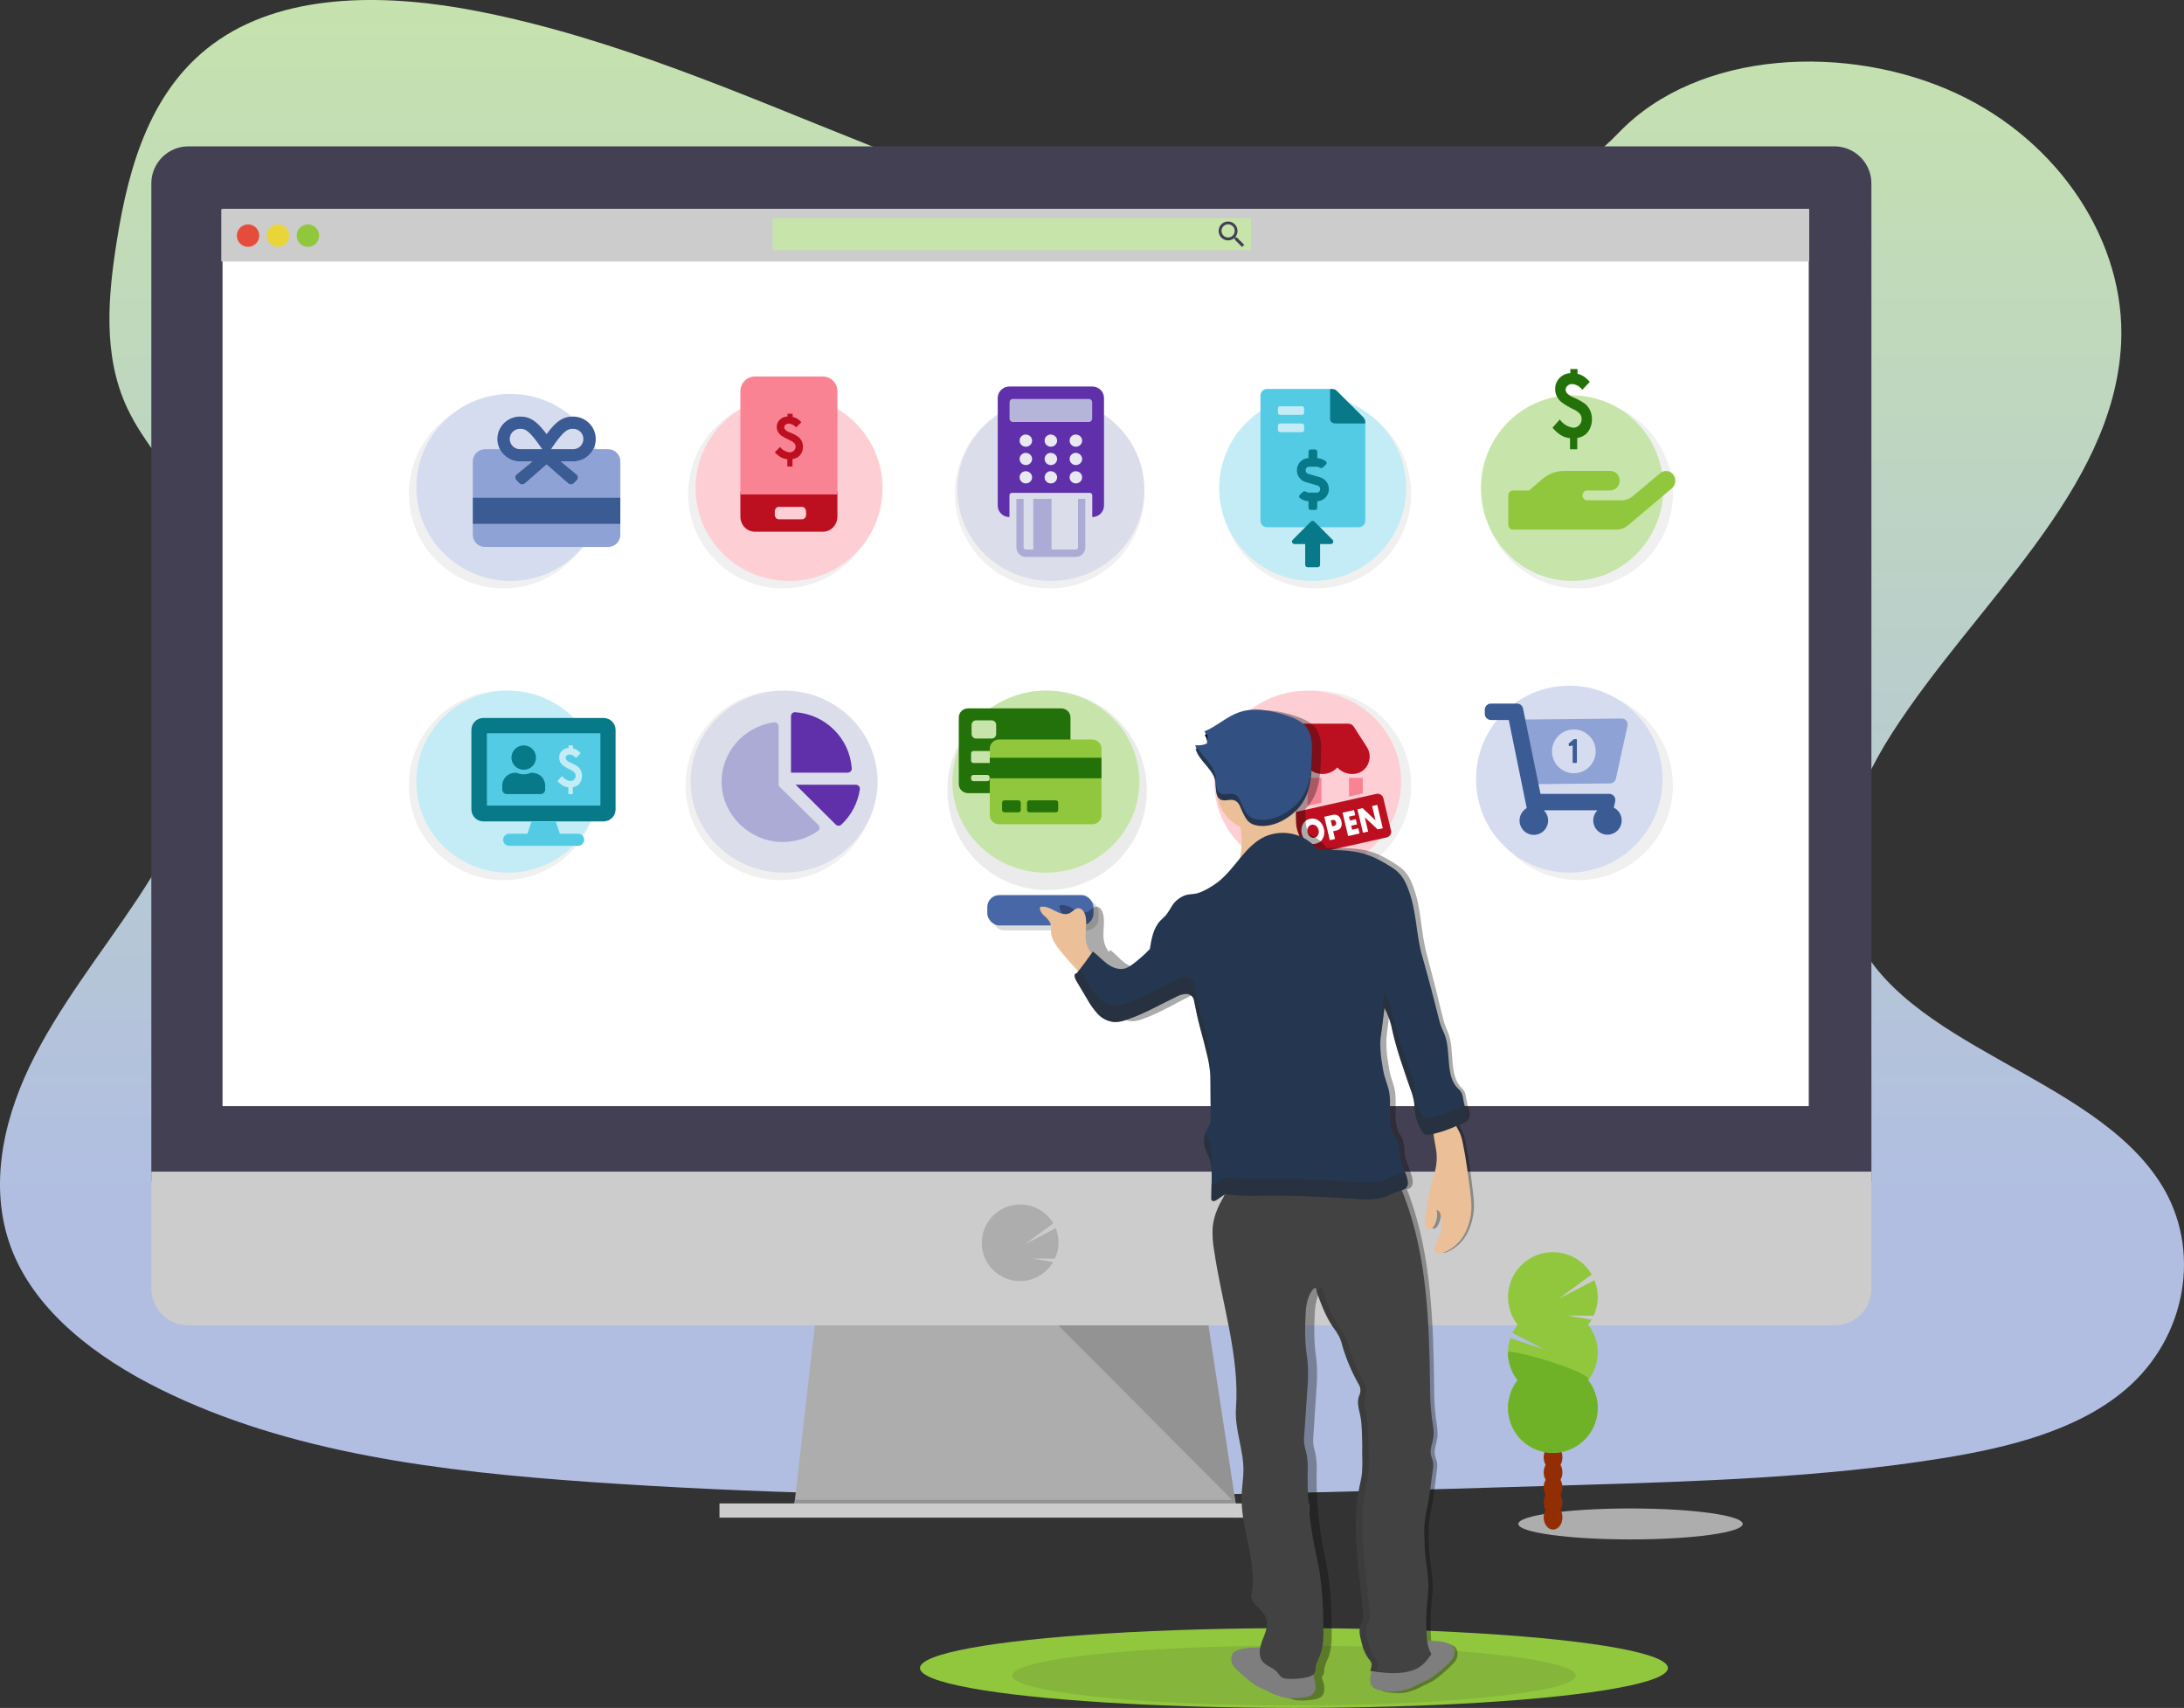 <svg xmlns="http://www.w3.org/2000/svg" width="876" height="685" viewBox="0 0 876 685">
  <rect x="0" y="0" width="876" height="685" fill="#333333" stroke="none"/>
  <defs>
    <linearGradient id="selecting-a-service-a" x1="55.565%" x2="55.565%" y1="79.963%" y2="-4.942%">
      <stop offset="0%" stop-color="#B1BEE2"/>
      <stop offset="100%" stop-color="#C7E5AA"/>
    </linearGradient>
  </defs>
  <g fill="none" fill-rule="evenodd">
    <path fill="url(#selecting-a-service-a)" d="M508.977,98.927 C452.818,96.937 399.326,78.381 348.253,58.082 C297.181,37.784 246.581,15.286 191.771,4.529 C156.513,-2.387 116.193,-3.363 87.788,15.975 C60.445,34.562 51.615,66.733 46.871,96.518 C43.297,118.977 41.196,142.56 50.979,163.563 C57.778,178.146 69.849,190.397 78.198,204.361 C107.231,252.958 86.726,312.885 55.235,360.335 C40.506,382.593 23.35,403.828 11.961,427.519 C0.573,451.209 -4.699,478.362 5.263,502.532 C15.148,526.494 38.684,544.484 64.182,557.139 C115.976,582.851 177.01,590.208 236.526,594.374 C368.27,603.598 500.72,599.602 632.814,595.606 C681.7,594.119 730.796,592.624 778.892,584.887 C805.592,580.589 833.159,573.774 852.54,557.309 C877.154,536.399 883.256,501.03 866.758,474.83 C839.121,430.895 762.628,419.991 743.293,372.812 C732.649,346.852 743.58,317.934 759.046,293.818 C792.227,242.169 847.842,196.856 850.773,137.812 C852.789,97.262 826.05,56.65 784.715,37.466 C741.379,17.331 681.297,19.886 649.326,53.172 C616.41,87.504 558.561,100.693 508.977,98.927 Z"/>
    <g fill-rule="nonzero" transform="translate(60.7 58.7)">
      <polygon fill="#ADADAD" points="435.77 549.99 257.58 547.71 258.11 543.14 266.72 467.75 423.21 467.75 434.72 543.14 435.6 548.85"/>
      <polygon fill="#939393" points="435.6 548.85 346.68 548.85 257.58 547.652 258.11 542.85 434.72 542.85"/>
      <rect width="236.45" height="5.71" x="227.88" y="544.28" fill="#CCC"/>
      <path fill="#444053" d="M689.92,14.95 C689.941,11.004 688.394,7.212 685.618,4.408 C682.842,1.604 679.066,0.019 675.12,2.84217094e-14 L14.8,2.84217094e-14 C6.586,0.044 -0.039,6.736 1.13686838e-13,14.95 L1.13686838e-13,415.21 L689.92,415.21 L689.92,14.95 Z"/>
      <path fill="#CCC" d="M0,411.21 L0,458.09 C0,466.264 6.626,472.89 14.8,472.89 L675.12,472.89 C679.046,472.893 682.812,471.334 685.588,468.558 C688.364,465.782 689.92,462.016 689.92,458.09 L689.92,411.21 L0,411.21 Z"/>
      <rect width="636.23" height="359.81" x="28.56" y="25.13" fill="#FFF"/>
      <path fill="#ADADAD" d="M348.39,455.11 C353.123,455.111 357.594,452.94 360.52,449.22 L360.52,449.22 C360.961,448.659 361.362,448.067 361.72,447.45 L353.3,446.05 L362.45,446.12 C364.224,442.26 364.329,437.84 362.74,433.9 L350.47,440.27 L361.79,431.95 C358.869,427.019 353.454,424.116 347.73,424.411 C342.006,424.706 336.919,428.151 334.52,433.356 C332.121,438.561 332.806,444.667 336.3,449.21 L336.3,449.21 C339.216,452.922 343.67,455.096 348.39,455.11 Z"/>
      <polygon fill="#939393" points="363.81 472.89 434.9 544.28 423.99 472.89"/>
      <rect width="636.92" height="21.02" x="28.06" y="25.17" fill="#CCC"/>
      <circle cx="38.8" cy="35.8" r="4.5" fill="#E64C3B"/>
      <circle cx="50.8" cy="35.8" r="4.5" fill="#EAD539"/>
      <circle cx="62.8" cy="35.8" r="4.5" fill="#91C73D"/>
      <rect width="191.9" height="12.79" x="249.2" y="28.83" fill="#C7E5AA" rx=".58"/>
      <path fill="#444053" d="M435.4,36.54 L434.93,36.54 L434.76,36.4 C435.342,35.7 435.664,34.82 435.67,33.91 C435.659,31.817 433.953,30.129 431.86,30.14 C429.767,30.151 428.079,31.857 428.09,33.95 C428.101,36.043 429.807,37.731 431.9,37.72 C432.806,37.706 433.68,37.385 434.38,36.81 L434.55,36.95 L434.55,37.42 L437.48,40.35 L438.35,39.47 L435.4,36.54 Z M431.9,36.54 C430.831,36.544 429.864,35.902 429.453,34.915 C429.042,33.928 429.267,32.79 430.023,32.033 C430.78,31.277 431.918,31.052 432.905,31.463 C433.892,31.874 434.534,32.84 434.53,33.91 C434.536,34.609 434.26,35.281 433.766,35.776 C433.271,36.27 432.599,36.545 431.9,36.54 L431.9,36.54 Z"/>
    </g>
    <g fill-rule="nonzero" transform="translate(369 653)">
      <ellipse cx="150" cy="16" fill="#91C73D" rx="150" ry="16"/>
      <ellipse cx="150" cy="19" fill="#2A2A2A" opacity=".112" rx="113" ry="12"/>
    </g>
    <g fill-rule="nonzero" transform="translate(604.84 502.212)">
      <ellipse cx="49.16" cy="108.998" fill="#ADADAD" rx="45" ry="6.21"/>
      <ellipse cx="18.09" cy="106.348" fill="#932D03" rx="3.76" ry="4.92"/>
      <ellipse cx="18.09" cy="100.338" fill="#932D03" rx="3.76" ry="4.92"/>
      <ellipse cx="18.09" cy="94.318" fill="#932D03" rx="3.76" ry="4.92"/>
      <ellipse cx="18.09" cy="88.308" fill="#932D03" rx="3.76" ry="4.92"/>
      <ellipse cx="18.09" cy="82.288" fill="#932D03" rx="3.76" ry="4.92"/>
      <ellipse cx="18.09" cy="76.278" fill="#932D03" rx="3.76" ry="4.92"/>
      <ellipse cx="18.09" cy="70.258" fill="#932D03" rx="3.76" ry="4.92"/>
      <path fill="#91C73D" d="M32.16,29.098 C32.673,28.444 33.141,27.756 33.56,27.038 L23.68,25.418 L34.36,25.498 C36.431,20.991 36.558,15.831 34.71,11.228 L20.37,18.668 L33.59,8.948 C30.207,3.134 23.866,-0.309 17.148,0.022 C10.429,0.352 4.456,4.401 1.66,10.518 C-1.135,16.636 -0.287,23.802 3.86,29.098 C3.059,30.118 2.368,31.221 1.8,32.388 L14.63,39.048 L0.95,34.458 C0.323,36.32 0.002,38.272 -5.68434189e-14,40.238 C-0.008,44.277 1.353,48.2 3.86,51.368 C-1.938,58.748 -1.091,69.345 5.804,75.712 C12.7,82.079 23.33,82.079 30.226,75.712 C37.121,69.345 37.968,58.748 32.17,51.368 C37.31,44.833 37.306,35.628 32.16,29.098 L32.16,29.098 Z"/>
      <path fill="#6FB227" d="M0,40.228 C-0.008,44.267 1.353,48.19 3.86,51.358 C-1.938,58.738 -1.091,69.335 5.804,75.702 C12.7,82.069 23.33,82.069 30.226,75.702 C37.121,69.335 37.968,58.738 32.17,51.358 C34.58,48.298 0,38.208 0,40.228 Z"/>
    </g>
    <g transform="translate(164 148)">
      <circle cx="38" cy="50" r="38" fill="#2A2A2A" opacity=".067"/>
      <circle cx="38" cy="167" r="38" fill="#2A2A2A" opacity=".067"/>
      <circle cx="150" cy="50" r="38" fill="#2A2A2A" opacity=".067"/>
      <circle cx="149" cy="167" r="38" fill="#2A2A2A" opacity=".067"/>
      <circle cx="257" cy="50" r="38" fill="#2A2A2A" opacity=".067"/>
      <circle cx="256" cy="169" r="40" fill="#2A2A2A" opacity=".097"/>
      <circle cx="364" cy="50" r="38" fill="#2A2A2A" opacity=".067"/>
      <circle cx="364" cy="167" r="38" fill="#2A2A2A" opacity=".067"/>
      <circle cx="469" cy="50" r="38" fill="#2A2A2A" opacity=".067"/>
      <circle cx="469" cy="167" r="38" fill="#2A2A2A" opacity=".067"/>
      <g transform="translate(3 129)">
        <ellipse cx="36.804" cy="36.5" fill="#C3ECF6" fill-rule="nonzero" rx="36.804" ry="36.5"/>
        <g transform="translate(22.082 10.95)">
          <path fill="#077989" fill-rule="nonzero" d="M53.01,0 L4.819,0 C2.158,0 0,2.143 0,4.787 L0,36.701 C0,39.345 2.158,41.489 4.819,41.489 L53.01,41.489 C55.672,41.489 57.829,39.345 57.829,36.701 L57.829,4.787 C57.829,2.143 55.672,0 53.01,0 Z"/>
          <polygon fill="#5F30AA" fill-rule="nonzero" points="51.469 35.138 6.491 35.138 6.491 6.415 51.469 6.415"/>
          <path fill="#53CBE4" fill-rule="nonzero" d="M35.483,46.445 L33.857,41.608 L24.102,41.608 L22.476,46.445 L15.16,46.445 C13.813,46.445 12.721,47.528 12.721,48.864 C12.721,50.2 13.813,51.283 15.16,51.283 L42.8,51.283 C44.147,51.283 45.239,50.2 45.239,48.864 C45.239,47.528 44.147,46.445 42.8,46.445 L35.483,46.445 Z"/>
          <polygon fill="#53CBE4" fill-rule="nonzero" points="6.217 6.134 6.217 35.158 51.742 35.158 51.742 6.134"/>
          <path fill="#077989" fill-rule="nonzero" d="M25.904 15.896C25.904 18.591 23.7 20.777 20.982 20.777 18.264 20.777 16.06 18.591 16.06 15.896 16.06 13.2 18.264 11.015 20.982 11.015 22.287 11.015 23.539 11.529 24.462 12.444 25.385 13.36 25.904 14.601 25.904 15.896zM24.427 21.997L23.785 21.997C22.006 22.81 19.958 22.81 18.179 21.997L17.537 21.997C14.683 21.997 12.37 24.292 12.369 27.122L12.369 28.708C12.369 29.719 13.196 30.539 14.215 30.539L27.749 30.539C28.769 30.539 29.595 29.719 29.595 28.708L29.595 27.122C29.594 24.292 27.281 21.997 24.427 21.997L24.427 21.997z"/>
          <path fill="#C3ECF6" fill-rule="nonzero" d="M41.953,16.07 C41.333,15.259 40.428,14.753 39.449,14.672 C39.017,14.651 38.592,14.801 38.257,15.092 C37.975,15.319 37.806,15.671 37.798,16.047 C37.818,16.394 37.963,16.719 38.202,16.956 C38.666,17.398 39.209,17.735 39.799,17.946 C40.832,18.357 41.816,18.896 42.73,19.553 C43.242,19.979 43.654,20.525 43.933,21.149 C44.224,21.8 44.37,22.514 44.359,23.235 C44.365,23.976 44.212,24.709 43.911,25.378 C43.641,25.989 43.24,26.523 42.741,26.939 C42.126,27.381 41.428,27.675 40.696,27.801 L40.696,30.539 L38.891,30.539 L38.891,27.836 C38.127,27.768 37.383,27.539 36.704,27.16 C35.888,26.66 35.15,26.027 34.517,25.285 L36.343,23.293 C37.169,24.429 38.401,25.151 39.744,25.285 C40.283,25.291 40.802,25.069 41.188,24.667 C41.568,24.291 41.786,23.764 41.789,23.211 C41.796,22.76 41.657,22.32 41.396,21.965 C40.969,21.495 40.455,21.126 39.886,20.881 C38.802,20.39 37.762,19.794 36.78,19.099 C36.281,18.703 35.87,18.193 35.577,17.608 C35.315,17.064 35.18,16.461 35.184,15.849 C35.184,14.843 35.581,13.884 36.277,13.205 C36.999,12.467 37.957,12.05 38.957,12.04 L38.957,11.015 L40.761,11.015 L40.761,12.179 C41.317,12.308 41.851,12.524 42.347,12.82 C42.887,13.194 43.38,13.64 43.812,14.148 L41.953,16.07 Z"/>
        </g>
      </g>
      <g transform="translate(428 127)">
        <ellipse cx="37.435" cy="37.5" fill="#D6DCF0" fill-rule="nonzero" rx="37.402" ry="37.5"/>
        <g transform="translate(3.543 7.105)">
          <path fill="#8FA2D5" fill-rule="nonzero" d="M14.327,6.491 L19.981,32.397 L50.224,32.099 C51.373,32.082 52.36,31.288 52.604,30.182 L57.246,9.004 C57.393,8.36 57.269,7.686 56.902,7.134 C56.536,6.582 55.957,6.2 55.3,6.076 C55.116,6.057 54.931,6.057 54.747,6.076 L14.327,6.491 Z"/>
          <ellipse cx="35.728" cy="19.243" fill="#D6DCF0" rx="8.76" ry="8.783"/>
          <path fill="#3B5B95" fill-rule="nonzero" d="M36.706,23.882 C36.846,23.882 36.957,23.755 36.957,23.615 L36.957,14.619 C36.957,14.479 36.846,14.353 36.706,14.353 L35.728,14.353 L33.715,16.048 C33.659,16.104 33.631,16.188 33.645,16.3 L33.729,16.987 C33.743,17.113 33.883,17.197 34.008,17.169 L35.238,16.903 L35.238,23.615 C35.238,23.755 35.35,23.882 35.504,23.882 L36.706,23.882 Z"/>
          <path fill="#3B5B95" fill-rule="nonzero" d="M22.348,36.286 L49.842,36.286 C50.506,36.268 51.149,36.521 51.625,36.986 C52.1,37.451 52.369,38.09 52.369,38.757 C52.366,38.943 52.344,39.128 52.303,39.309 L51.74,41.806 C53.965,42.91 55.224,45.331 54.855,47.795 C54.486,50.259 52.573,52.201 50.123,52.599 C47.673,52.998 45.247,51.761 44.122,49.54 C42.997,47.32 43.43,44.623 45.194,42.87 L23.684,42.87 C25.344,44.498 25.863,46.968 25.001,49.13 C24.138,51.292 22.062,52.719 19.742,52.746 C17.423,52.772 15.315,51.392 14.404,49.251 C13.493,47.109 13.957,44.627 15.58,42.962 C15.946,42.581 16.365,42.253 16.823,41.99 L9.623,6.662 L2.461,6.662 C1.809,6.662 1.182,6.401 0.721,5.938 C0.259,5.474 0,4.846 0,4.191 L0,2.548 C0,1.892 0.259,1.264 0.721,0.801 C1.182,0.337 1.809,0.077 2.461,0.077 L12.935,0.077 C14.102,0.078 15.108,0.901 15.344,2.048 L22.348,36.286 Z"/>
        </g>
      </g>
      <g transform="translate(218 129)">
        <ellipse cx="37.5" cy="36.5" fill="#C7E5AA" fill-rule="nonzero" rx="37.5" ry="36.5"/>
        <g transform="translate(2.566 7.108)">
          <g fill-rule="nonzero">
            <path fill="#237209" d="M41.069,0 L3.734,0 C1.672,0 0,1.631 0,3.643 L0,30.359 C0,32.372 1.672,34.003 3.734,34.003 L41.069,34.003 C43.131,34.003 44.803,32.372 44.803,30.359 L44.803,3.643 C44.803,1.631 43.131,0 41.069,0 Z"/>
            <path fill="#C7E5AA" d="M11.439,26.703 C11.952,26.703 12.368,27.122 12.368,27.639 L12.368,28.263 C12.368,28.781 11.952,29.2 11.439,29.2 L5.863,29.2 C5.35,29.2 4.934,28.781 4.934,28.263 L4.934,27.639 C4.934,27.122 5.35,26.703 5.863,26.703 L11.439,26.703 Z M26.308,26.703 C26.821,26.703 27.237,27.122 27.237,27.639 L27.237,28.263 C27.237,28.781 26.821,29.2 26.308,29.2 L15.776,29.2 C15.263,29.2 14.846,28.781 14.846,28.263 L14.846,27.639 C14.846,27.122 15.263,26.703 15.776,26.703 L26.308,26.703 Z M20.842,17.097 C21.359,17.097 21.777,17.501 21.777,17.998 L21.777,21 C21.777,21.497 21.359,21.9 20.842,21.9 L15.851,21.9 C15.334,21.9 14.915,21.497 14.915,21 L14.915,17.998 C14.915,17.501 15.334,17.097 15.851,17.097 L20.842,17.097 Z M12.732,17.097 C13.249,17.097 13.668,17.501 13.668,17.998 L13.668,21 C13.668,21.497 13.249,21.9 12.732,21.9 L5.87,21.9 C5.353,21.9 4.934,21.497 4.934,21 L4.934,17.998 C4.934,17.501 5.353,17.097 5.87,17.097 L12.732,17.097 Z M28.951,17.097 C29.468,17.097 29.887,17.501 29.887,17.998 L29.887,21 C29.887,21.497 29.468,21.9 28.951,21.9 L23.961,21.9 C23.444,21.9 23.025,21.497 23.025,21 L23.025,17.998 C23.025,17.501 23.444,17.097 23.961,17.097 L28.951,17.097 Z M38.933,17.097 C39.449,17.097 39.868,17.501 39.868,17.998 L39.868,21 C39.868,21.497 39.449,21.9 38.933,21.9 L32.071,21.9 C31.554,21.9 31.135,21.497 31.135,21 L31.135,17.998 C31.135,17.501 31.554,17.097 32.071,17.097 L38.933,17.097 Z M13.15,4.803 C13.641,4.801 14.112,4.993 14.459,5.336 C14.807,5.678 15.001,6.143 15,6.628 L15,10.278 C15.001,10.762 14.807,11.227 14.459,11.569 C14.112,11.912 13.641,12.104 13.15,12.103 L6.982,12.103 C6.491,12.104 6.019,11.912 5.672,11.569 C5.325,11.227 5.13,10.762 5.132,10.278 L5.132,6.628 C5.13,6.143 5.325,5.678 5.672,5.336 C6.019,4.993 6.491,4.801 6.982,4.803 L13.15,4.803 Z"/>
          </g>
          <g fill-rule="nonzero" transform="translate(12.434 12.487)">
            <path fill="#91C73D" d="M44.803,30.359 C44.803,32.372 43.131,34.003 41.069,34.003 L41.069,34.003 L3.734,34.003 C1.672,34.003 0,32.372 0,30.359 L0,30.359 L0,3.643 C0,1.631 1.672,0 3.734,0 L3.734,0 L41.069,0 C43.131,0 44.803,1.631 44.803,3.643 L44.803,3.643 Z"/>
            <path fill="#237209" d="M26.497,24.397 C27.014,24.397 27.434,24.801 27.434,25.298 L27.434,28.3 C27.434,28.797 27.014,29.2 26.497,29.2 L15.872,29.2 C15.354,29.2 14.934,28.797 14.934,28.3 L14.934,25.298 C14.934,24.801 15.354,24.397 15.872,24.397 L26.497,24.397 Z M11.497,24.397 C12.014,24.397 12.434,24.801 12.434,25.298 L12.434,28.3 C12.434,28.797 12.014,29.2 11.497,29.2 L5.872,29.2 C5.354,29.2 4.934,28.797 4.934,28.3 L4.934,25.298 C4.934,24.801 5.354,24.397 5.872,24.397 L11.497,24.397 Z"/>
            <polygon fill="#237209" points="44.803 15.561 0 15.561 0 7.3 44.803 7.3"/>
          </g>
        </g>
      </g>
      <g transform="translate(113 129)">
        <ellipse cx="37.5" cy="36.5" fill="#DCDDEA" fill-rule="nonzero" rx="37.5" ry="36.5"/>
        <g transform="translate(12.434 8.645)">
          <path fill="#ACABD6" fill-rule="nonzero" d="M38.789,45.207 C39.488,45.895 39.435,47.065 38.629,47.628 C34.59,50.457 29.769,52.003 24.814,52.059 C11.726,52.219 0.46,41.65 0.015,28.763 C-0.418,16.214 8.884,5.743 21.052,4.049 C22.017,3.914 22.874,4.704 22.874,5.664 L22.874,29.53 L38.789,45.207 Z"/>
          <path fill="#5F30AA" fill-rule="nonzero" d="M52.212,22.544 C51.371,10.48 41.672,0.839 29.536,0.003 C28.609,-0.056 27.829,0.72 27.829,1.643 L27.829,24.241 L50.563,24.241 C51.492,24.241 52.272,23.465 52.212,22.544 Z M53.816,29.088 L29.708,29.088 L45.761,45.045 C46.37,45.651 47.386,45.704 48.015,45.113 C52.046,41.349 54.667,36.331 55.445,30.888 C55.584,29.936 54.786,29.088 53.816,29.088 Z"/>
        </g>
      </g>
      <g transform="translate(323 129)">
        <ellipse cx="37.5" cy="36.5" fill="#FDCFD4" fill-rule="nonzero" rx="37.5" ry="36.5"/>
        <g transform="translate(12.632 13.255)">
          <path fill="#FA8393" fill-rule="nonzero" d="M8.286,21.708 L8.286,35.155 L17.259,35.156 C16.569,35.867 16.246,36.905 16.493,37.94 L16.493,37.94 L18.388,45.913 L5.523,45.913 C4.051,45.913 2.851,44.799 2.764,43.388 L2.759,43.224 L2.759,21.708 L8.286,21.708 Z M30.393,21.708 L30.393,31.71 L24.866,32.948 L24.867,21.708 L30.393,21.708 Z M46.974,21.708 L46.973,27.994 L41.446,29.232 L41.447,21.708 L46.974,21.708 Z"/>
          <path fill="#BC1020" fill-rule="nonzero" d="M48.608,9.349 C51.321,13.573 48.915,19.438 43.844,20.1 C43.477,20.148 43.108,20.171 42.738,20.171 C40.461,20.169 38.294,19.22 36.778,17.562 C33.847,20.773 28.806,21.058 25.515,18.199 C25.285,17.999 25.067,17.787 24.862,17.562 C21.927,20.775 16.88,21.057 13.589,18.193 C13.361,17.995 13.145,17.784 12.943,17.562 C11.429,19.223 9.26,20.172 6.983,20.171 C6.613,20.171 6.244,20.147 5.877,20.1 C0.817,19.43 -1.582,13.566 1.13,9.349 L6.365,1.182 C6.838,0.445 7.667,-0.002 8.558,0 L41.179,0 C42.068,0.001 42.893,0.448 43.365,1.182 L48.608,9.349 Z"/>
          <path fill="#BC1020" d="M19.849,35.452 L52.383,28.157 C53.657,27.874 54.928,28.647 55.225,29.886 L58.307,42.853 C58.599,44.074 57.834,45.293 56.594,45.604 L56.536,45.618 C56.535,45.618 56.534,45.618 56.533,45.616 L23.999,52.911 C22.724,53.195 21.454,52.422 21.157,51.183 L18.075,38.216 C17.782,36.995 18.547,35.776 19.788,35.465 L19.846,35.451 C19.847,35.451 19.847,35.45 19.849,35.452 Z"/>
          <path fill="#FFF" fill-rule="nonzero" d="M28.136,48.133 C28.78,47.988 29.344,47.727 29.829,47.35 C30.313,46.973 30.698,46.514 30.984,45.975 C31.27,45.436 31.451,44.838 31.526,44.183 C31.602,43.528 31.557,42.85 31.39,42.148 C31.224,41.446 30.959,40.817 30.596,40.26 C30.233,39.704 29.801,39.244 29.301,38.881 C28.802,38.518 28.249,38.27 27.644,38.138 C27.038,38.006 26.414,38.012 25.77,38.157 C25.119,38.303 24.553,38.564 24.072,38.941 C23.591,39.317 23.209,39.775 22.927,40.314 C22.645,40.852 22.466,41.449 22.39,42.104 C22.314,42.759 22.36,43.438 22.526,44.14 C22.693,44.841 22.957,45.471 23.32,46.027 C23.684,46.584 24.113,47.044 24.609,47.407 C25.106,47.771 25.655,48.02 26.257,48.153 C26.858,48.286 27.485,48.279 28.136,48.133 Z M27.647,45.733 C27.348,45.801 27.05,45.8 26.751,45.73 C26.453,45.661 26.175,45.532 25.918,45.343 C25.661,45.155 25.436,44.915 25.242,44.624 C25.049,44.334 24.908,44 24.819,43.624 C24.729,43.249 24.706,42.889 24.749,42.545 C24.792,42.201 24.887,41.889 25.033,41.61 C25.179,41.331 25.37,41.097 25.607,40.907 C25.844,40.717 26.112,40.589 26.411,40.522 C26.71,40.455 27.009,40.456 27.307,40.525 C27.606,40.594 27.885,40.723 28.146,40.911 C28.406,41.098 28.633,41.338 28.827,41.629 C29.02,41.919 29.161,42.253 29.25,42.629 C29.34,43.004 29.363,43.364 29.32,43.708 C29.277,44.052 29.181,44.364 29.031,44.644 C28.881,44.924 28.688,45.159 28.451,45.348 C28.214,45.538 27.946,45.666 27.647,45.733 Z M35.848,46.243 L35.11,43.133 L36.346,42.855 C37.247,42.653 37.873,42.224 38.222,41.569 C38.572,40.914 38.628,40.088 38.392,39.093 C38.156,38.098 37.733,37.38 37.124,36.94 C36.534,36.514 35.807,36.39 34.942,36.567 L34.858,36.585 L31.535,37.331 L33.761,46.712 L35.848,46.243 Z M35.388,41.014 L34.699,41.169 L34.134,38.786 L34.823,38.632 C35.586,38.46 36.062,38.771 36.251,39.566 C36.435,40.342 36.164,40.821 35.438,41.002 L35.388,41.014 Z M45.681,44.034 L45.191,41.968 L42.701,42.528 L42.317,40.911 L44.668,40.382 L44.179,38.317 L41.827,38.845 L41.456,37.278 L43.946,36.718 L43.456,34.653 L38.871,35.683 L41.096,45.064 L45.681,44.034 Z M49.125,43.26 L47.764,37.524 L52.945,42.401 L55.003,41.939 L52.778,32.558 L50.72,33.02 L52.081,38.756 L46.9,33.879 L44.831,34.344 L47.056,43.725 L49.125,43.26 Z"/>
        </g>
      </g>
      <g transform="translate(430)">
        <ellipse cx="36.593" cy="47.788" fill="#C7E5AA" fill-rule="nonzero" rx="36.593" ry="37.212"/>
        <g transform="translate(10.978)">
          <path fill="#91C73D" fill-rule="nonzero" d="M65.594,47.862 L48.007,62.693 C46.686,63.805 45.045,64.41 43.355,64.409 L1.861,64.409 C0.833,64.409 0,63.531 0,62.448 L0,50.681 C0,49.598 0.833,48.72 1.861,48.72 L8.304,48.72 L13.712,44.097 C16.149,42.013 19.192,40.876 22.33,40.875 L40.938,40.875 C42.991,40.875 44.656,42.627 44.66,44.79 C44.661,45.014 44.643,45.238 44.606,45.459 C44.311,47.384 42.588,48.72 40.739,48.72 L31.634,48.72 C30.606,48.72 29.773,49.598 29.773,50.681 C29.773,51.764 30.606,52.642 31.634,52.642 L45.39,52.642 C47.081,52.647 48.723,52.041 50.042,50.926 L60.788,41.868 C62.23,40.642 64.37,40.556 65.743,41.868 C66.562,42.636 67.018,43.746 66.99,44.901 C66.961,46.057 66.45,47.14 65.594,47.862 Z"/>
          <path fill="#237209" fill-rule="nonzero" d="M29.681,8.339 C28.684,7.001 27.228,6.167 25.653,6.034 C24.957,5.999 24.275,6.245 23.735,6.725 C23.282,7.1 23.01,7.68 22.996,8.301 C23.029,8.873 23.262,9.41 23.647,9.8 C24.393,10.529 25.267,11.085 26.216,11.433 C27.878,12.111 29.46,13.001 30.931,14.085 C31.754,14.786 32.417,15.687 32.866,16.717 C33.335,17.79 33.57,18.968 33.552,20.157 C33.562,21.38 33.315,22.589 32.83,23.692 C32.396,24.7 31.752,25.582 30.948,26.267 C29.959,26.996 28.836,27.482 27.658,27.689 L27.658,32.205 L24.756,32.205 L24.756,27.747 C23.526,27.635 22.33,27.256 21.237,26.632 C19.925,25.806 18.738,24.763 17.719,23.538 L20.656,20.253 C21.986,22.128 23.966,23.317 26.128,23.538 C26.995,23.548 27.83,23.182 28.45,22.52 C29.062,21.9 29.412,21.03 29.418,20.118 C29.428,19.374 29.205,18.648 28.784,18.062 C28.099,17.287 27.271,16.678 26.356,16.275 C24.612,15.465 22.939,14.481 21.36,13.335 C20.557,12.681 19.896,11.841 19.425,10.876 C19.003,9.978 18.786,8.983 18.792,7.974 C18.792,6.315 19.431,4.733 20.551,3.612 C21.711,2.396 23.253,1.709 24.861,1.691 L24.861,0 L27.764,0 L27.764,1.922 C28.658,2.133 29.517,2.489 30.315,2.978 C31.183,3.595 31.976,4.331 32.672,5.169 L29.681,8.339 Z"/>
        </g>
      </g>
      <g transform="translate(220 7)">
        <ellipse cx="37.5" cy="41.407" fill="#DCDDEA" fill-rule="nonzero" rx="37.5" ry="36.593"/>
        <g transform="translate(16.184)">
          <path fill="#5F30AA" fill-rule="nonzero" d="M42.632,47.777 L42.632,4.622 C42.632,2.077 40.524,0.014 37.924,0.014 L37.924,8.754 C37.924,9.013 37.819,9.262 37.631,9.445 C37.444,9.629 37.19,9.732 36.925,9.732 L5.707,9.732 C5.442,9.732 5.188,9.629 5,9.445 C4.813,9.262 4.708,9.013 4.708,8.754 L4.708,0.014 C3.464,0.024 2.273,0.506 1.386,1.359 C0.498,2.222 -0.001,3.397 2.13422456e-06,4.622 L2.13422456e-06,47.777 C2.13422456e-06,50.322 2.108,52.385 4.708,52.385 L37.949,52.385 C39.186,52.381 40.371,51.897 41.246,51.041 C42.15,50.139 42.612,49.052 42.632,47.777 Z" transform="rotate(180 21.316 26.2)"/>
          <path fill="#E9EAF1" fill-rule="nonzero" d="M11.285,33.977 C12.67,33.977 13.792,35.067 13.792,36.412 C13.802,37.064 13.543,37.693 13.071,38.157 C12.6,38.622 11.956,38.884 11.285,38.883 L11.285,38.847 C9.9,38.847 8.777,37.757 8.777,36.412 C8.777,35.067 9.9,33.977 11.285,33.977 Z M21.316,33.977 C22.701,33.977 23.823,35.067 23.823,36.412 C23.833,37.07 23.569,37.705 23.089,38.17 C22.61,38.636 21.956,38.893 21.278,38.883 L21.316,38.847 C19.931,38.847 18.808,37.757 18.808,36.412 C18.808,35.067 19.931,33.977 21.316,33.977 Z M31.347,33.977 C32.731,33.977 33.854,35.067 33.854,36.411 C33.865,37.08 33.592,37.724 33.098,38.191 C32.605,38.659 31.935,38.908 31.246,38.881 L31.347,38.845 C29.962,38.845 28.839,37.755 28.839,36.411 C28.839,35.067 29.962,33.977 31.347,33.977 Z M11.285,26.618 C12.67,26.618 13.792,27.708 13.792,29.053 C13.802,29.705 13.543,30.334 13.071,30.798 C12.6,31.263 11.956,31.524 11.285,31.524 L11.285,31.488 C9.9,31.488 8.777,30.398 8.777,29.053 C8.777,27.708 9.9,26.618 11.285,26.618 Z M21.316,26.618 C22.701,26.618 23.823,27.708 23.823,29.053 C23.833,29.711 23.569,30.346 23.089,30.811 C22.61,31.277 21.956,31.534 21.278,31.524 L21.316,31.488 C19.931,31.488 18.808,30.398 18.808,29.053 C18.808,27.708 19.931,26.618 21.316,26.618 Z M31.347,26.618 C32.731,26.618 33.854,27.708 33.854,29.052 C33.865,29.721 33.592,30.365 33.098,30.832 C32.605,31.3 31.935,31.549 31.246,31.522 L31.347,31.486 C29.962,31.486 28.839,30.396 28.839,29.052 C28.839,27.708 29.962,26.618 31.347,26.618 Z M11.285,19.259 C12.67,19.259 13.792,20.349 13.792,21.694 C13.802,22.346 13.543,22.975 13.071,23.439 C12.6,23.904 11.956,24.165 11.285,24.165 L11.285,24.129 C9.9,24.129 8.777,23.039 8.777,21.694 C8.777,20.349 9.9,19.259 11.285,19.259 Z M21.316,19.259 C22.701,19.259 23.823,20.349 23.823,21.694 C23.833,22.352 23.569,22.987 23.089,23.452 C22.61,23.918 21.956,24.175 21.278,24.165 L21.316,24.129 C19.931,24.129 18.808,23.038 18.808,21.694 C18.808,20.349 19.931,19.259 21.316,19.259 Z M31.347,19.259 C32.731,19.259 33.854,20.349 33.854,21.693 C33.865,22.362 33.592,23.006 33.098,23.473 C32.605,23.941 31.935,24.19 31.246,24.163 L31.347,24.127 C29.962,24.127 28.839,23.037 28.839,21.693 C28.839,20.349 29.962,19.259 31.347,19.259 Z" transform="rotate(180 21.316 29.071)"/>
          <path fill="#B5B5DA" fill-rule="nonzero" d="M4.754,6.415 C4.754,5.637 5.344,5.007 6.072,5.007 L36.576,5.007 C37.304,5.007 37.895,5.637 37.895,6.415 L37.895,12.827 C37.899,13.203 37.762,13.566 37.514,13.833 C37.267,14.101 36.929,14.252 36.576,14.252 L6.055,14.252 C5.703,14.252 5.365,14.101 5.117,13.833 C4.87,13.566 4.733,13.203 4.737,12.827 L4.754,6.415 Z" transform="rotate(180 21.316 9.63)"/>
          <path fill="#ACABD6" fill-rule="nonzero" d="M35.132,68.37 L35.132,48.924 C35.125,46.801 33.448,45.08 31.373,45.067 L11.259,45.067 C9.181,45.074 7.5,46.798 7.5,48.924 L7.5,68.37 L10.429,68.37 L10.429,48.924 C10.429,48.439 10.81,48.044 11.283,48.037 L21.047,48.037 L21.047,68.37 L28.37,68.37 L28.37,48.037 L31.397,48.037 C31.871,48.044 32.251,48.439 32.251,48.924 L32.251,68.37 L35.132,68.37 Z" transform="rotate(180 21.316 56.719)"/>
        </g>
      </g>
      <g transform="translate(115 3)">
        <ellipse cx="37.5" cy="44.816" fill="#FDCFD4" fill-rule="nonzero" rx="37.5" ry="37.184"/>
        <g transform="translate(17.96)">
          <path fill="#BC1020" fill-rule="nonzero" d="M7.85336708e-14,46.069 L7.85336708e-14,56.189 C7.85336708e-14,57.8 0.616,59.345 1.713,60.483 C2.81,61.621 4.298,62.259 5.847,62.255 L33.093,62.255 C36.315,62.255 38.926,59.539 38.926,56.189 L38.926,56.189 L38.926,46.069 L7.85336708e-14,46.069 Z"/>
          <path fill="#FDCFD4" fill-rule="nonzero" d="M26.369,55.363 C26.377,55.87 26.213,56.359 25.913,56.719 C25.613,57.079 25.203,57.279 24.778,57.275 L15.375,57.275 C14.958,57.275 14.558,57.076 14.265,56.724 C13.972,56.372 13.809,55.894 13.813,55.398 L13.813,54.171 C13.809,53.675 13.972,53.197 14.265,52.845 C14.558,52.492 14.958,52.294 15.375,52.294 L24.778,52.294 C25.648,52.294 26.354,53.134 26.354,54.171 L26.354,54.171 L26.369,55.363 Z"/>
          <path fill="#FA8393" fill-rule="nonzero" d="M7.85336708e-14,47.314 L7.85336708e-14,5.909 C0.008,2.643 2.623,-2.22489754e-14 5.847,-2.22489754e-14 L33.093,-2.22489754e-14 C36.315,-2.22489754e-14 38.926,2.646 38.926,5.909 L38.926,47.314 L7.85336708e-14,47.314 Z"/>
          <path fill="#BC1020" fill-rule="nonzero" d="M22.351,20.422 C21.639,19.543 20.6,18.995 19.475,18.907 C18.979,18.884 18.492,19.046 18.107,19.361 C17.783,19.608 17.589,19.989 17.579,20.397 C17.603,20.773 17.769,21.126 18.044,21.382 C18.576,21.861 19.2,22.227 19.877,22.456 C21.063,22.901 22.193,23.486 23.242,24.199 C23.83,24.659 24.303,25.252 24.623,25.929 C24.958,26.634 25.126,27.408 25.113,28.189 C25.12,28.993 24.944,29.788 24.598,30.513 C24.288,31.175 23.828,31.755 23.255,32.205 C22.549,32.685 21.748,33.004 20.907,33.14 L20.907,36.108 L18.835,36.108 L18.835,33.178 C17.958,33.105 17.104,32.856 16.324,32.445 C15.387,31.903 14.54,31.217 13.813,30.412 L15.909,28.253 C16.858,29.485 18.272,30.267 19.814,30.412 C20.433,30.419 21.029,30.178 21.472,29.743 C21.909,29.335 22.159,28.764 22.162,28.164 C22.17,27.675 22.011,27.198 21.71,26.813 C21.221,26.303 20.631,25.903 19.978,25.638 C18.733,25.106 17.539,24.459 16.412,23.706 C15.838,23.276 15.367,22.724 15.031,22.089 C14.729,21.5 14.574,20.845 14.579,20.182 C14.579,19.092 15.035,18.052 15.834,17.316 C16.662,16.516 17.763,16.064 18.91,16.053 L18.91,14.941 L20.982,14.941 L20.982,16.204 C21.62,16.343 22.234,16.577 22.803,16.899 C23.423,17.304 23.988,17.788 24.485,18.339 L22.351,20.422 Z"/>
        </g>
      </g>
      <g transform="translate(325 8)">
        <ellipse cx="37.5" cy="39.774" fill="#C3ECF6" fill-rule="nonzero" rx="37.5" ry="37.226"/>
        <g transform="translate(16.382)">
          <g fill-rule="nonzero">
            <path fill="#53CBE4" d="M42.23,13.862 L29.969,13.862 C29.001,13.862 28.217,13.086 28.217,12.129 L28.217,8.02160086e-06 L2.818,8.02160086e-06 C2.123,-0.002 1.456,0.27 0.963,0.755 C0.47,1.24 0.193,1.899 0.191,2.586 L0.191,52.849 C0.189,53.536 0.464,54.196 0.954,54.684 C1.444,55.171 2.11,55.446 2.805,55.448 L39.603,55.448 C40.298,55.45 40.965,55.178 41.458,54.693 C41.951,54.208 42.229,53.549 42.23,52.862 L42.23,13.862 Z"/>
            <path fill="#077989" d="M30.832.759C30.342.272 29.677-.002 28.985 0L28.088 0 28.088 12.148C28.088 13.106 29.101 13.883 30.061 13.883L42.23 13.883 42.23 13.221C42.23 12.534 41.957 11.875 41.47 11.388L30.832.759zM22.962 45.038L22.962 47.65C22.962 48.129 22.57 48.517 22.086 48.517L20.335 48.517C19.851 48.517 19.459 48.129 19.459 47.65L19.459 45.02C18.216 44.956 17.021 44.528 16.025 43.791 15.823 43.635 15.7 43.4 15.688 43.148 15.676 42.895 15.776 42.649 15.962 42.476L17.249 41.261C17.556 40.985 18.014 40.952 18.358 41.182 18.778 41.445 19.264 41.585 19.761 41.586L22.839 41.586C23.55 41.586 24.13 40.945 24.13 40.157 24.13 39.513 23.735 38.946 23.17 38.779L18.244 37.317C16.209 36.713 14.787 34.781 14.787 32.618 14.787 29.962 16.872 27.805 19.458 27.737L19.458 25.125C19.458 24.646 19.85 24.258 20.334 24.258L22.085 24.258C22.569 24.258 22.961 24.646 22.961 25.125L22.961 27.755C24.204 27.818 25.4 28.246 26.396 28.984 26.597 29.14 26.721 29.375 26.733 29.628 26.745 29.88 26.644 30.126 26.458 30.299L25.172 31.514C24.865 31.79 24.406 31.823 24.063 31.593 23.643 31.33 23.156 31.19 22.659 31.189L19.582 31.189C18.87 31.189 18.29 31.831 18.29 32.618 18.29 33.262 18.685 33.83 19.25 33.996L24.176 35.458C26.212 36.063 27.634 37.995 27.634 40.157 27.634 42.814 25.554 44.97 22.962 45.038z"/>
            <path fill="#C3ECF6" d="M16.832,13.862 C17.315,13.862 17.707,14.25 17.707,14.728 L17.707,16.461 C17.707,16.94 17.315,17.327 16.832,17.327 L8.073,17.327 C7.59,17.327 7.198,16.94 7.198,16.461 L7.198,14.728 C7.198,14.25 7.59,13.862 8.073,13.862 L16.832,13.862 Z M16.832,6.931 C17.315,6.931 17.707,7.319 17.707,7.797 L17.707,9.53 C17.707,10.009 17.315,10.396 16.832,10.396 L8.073,10.396 C7.59,10.396 7.198,10.009 7.198,9.53 L7.198,7.797 C7.198,7.319 7.59,6.931 8.073,6.931 L16.832,6.931 Z"/>
          </g>
          <path fill="#077989" fill-rule="nonzero" d="M10.28,18.613 L6.299,18.613 C5.747,18.613 5.303,18.169 5.303,17.616 L5.303,9.308 L0.998,9.308 C0.111,9.308 -0.333,8.236 0.293,7.604 L7.584,0.293 C7.974,-0.098 8.605,-0.098 8.995,0.293 L16.286,7.604 C16.912,8.232 16.468,9.308 15.581,9.308 L11.276,9.308 L11.276,17.616 C11.276,18.169 10.832,18.613 10.28,18.613 Z" transform="translate(12.829 52.9)"/>
        </g>
      </g>
      <g transform="translate(3 10)">
        <ellipse cx="37.724" cy="37.5" fill="#D6DCF0" fill-rule="nonzero" rx="37.724" ry="37.5"/>
        <g transform="translate(22.634 9.079)">
          <path fill="#8FA2D5" fill-rule="nonzero" d="M0,42.496 L59.192,42.496 L59.192,47.399 C59.192,50.107 56.983,52.303 54.259,52.303 L4.933,52.303 C2.208,52.303 0,50.107 0,47.399 L0,42.496 Z M54.259,13.076 L48.334,13.076 C46.778,16.086 43.66,17.979 40.256,17.979 L35.274,17.979 L41.687,23.261 C41.996,23.568 42.169,23.984 42.169,24.417 C42.169,24.851 41.996,25.267 41.687,25.573 L40.525,26.728 C40.217,27.035 39.798,27.207 39.362,27.207 C38.926,27.207 38.508,27.035 38.199,26.728 L29.596,19.212 L20.992,26.73 C20.683,27.036 20.265,27.208 19.829,27.208 C19.393,27.208 18.974,27.036 18.666,26.73 L17.504,25.574 C17.195,25.268 17.022,24.852 17.022,24.418 C17.022,23.985 17.195,23.569 17.504,23.262 L23.918,17.979 L18.936,17.979 C15.532,17.979 12.413,16.086 10.858,13.076 L4.933,13.076 C2.208,13.076 0,15.271 0,17.979 L0,32.689 L59.192,32.689 L59.192,17.979 C59.192,15.271 56.983,13.076 54.259,13.076 Z"/>
          <path fill="#3B5B95" fill-rule="nonzero" d="M0,32.566 L0,43.026 L59.167,43.026 L59.192,32.566 L0,32.566 Z M18.936,17.979 L23.918,17.979 L17.505,23.262 C17.196,23.569 17.023,23.985 17.023,24.418 C17.023,24.852 17.196,25.268 17.505,25.574 L18.667,26.73 C18.975,27.036 19.394,27.208 19.83,27.208 C20.266,27.208 20.684,27.036 20.993,26.73 L29.596,19.212 L38.198,26.728 C38.507,27.035 38.925,27.207 39.361,27.207 C39.797,27.207 40.215,27.035 40.524,26.728 L41.686,25.573 C41.995,25.267 42.168,24.851 42.168,24.417 C42.168,23.984 41.995,23.568 41.686,23.261 L35.274,17.979 L40.256,17.979 C45.257,17.979 49.327,13.946 49.327,8.99 C49.327,4.033 45.257,0 40.256,0 C38.468,0 36.308,0.271 33.864,2.279 C32.612,3.307 31.268,4.801 29.596,7.037 C27.919,4.79 26.563,3.298 25.293,2.262 C22.852,0.269 20.709,0 18.936,0 C13.935,0 9.865,4.033 9.865,8.99 C9.865,13.946 13.935,17.979 18.936,17.979 Z M40.256,4.903 C42.526,4.903 44.366,6.733 44.366,8.99 C44.366,11.246 42.526,13.076 40.256,13.076 L31.349,13.076 C36.666,5.261 38.146,4.903 40.256,4.903 Z M18.936,4.903 C20.992,4.903 22.516,5.24 27.843,13.076 L18.936,13.076 C16.666,13.076 14.826,11.246 14.826,8.99 C14.826,6.733 16.666,4.903 18.936,4.903 L18.936,4.903 Z"/>
        </g>
      </g>
      <rect width="42.58" height="12.16" x="234" y="213" fill="#424242" fill-rule="nonzero" opacity=".192" rx="4.8"/>
      <rect width="42.58" height="12.16" x="232" y="211" fill="#4767A7" fill-rule="nonzero" rx="4.8"/>
    </g>
    <g fill-rule="nonzero" transform="translate(417 284)">
      <path fill="#0A0A0A" d="M174.2,198.614 C174.14,196.894 173.93,195.174 173.72,193.464 C172.95,187.044 172.16,180.624 170.91,174.294 C170.689,173.059 170.354,171.847 169.91,170.674 C169.46,169.564 168.84,168.544 168.37,167.444 C168.374,167.404 168.374,167.363 168.37,167.324 C168.95,167.044 169.52,166.764 170.08,166.464 C170.485,166.258 170.873,166.021 171.24,165.754 C171.609,165.487 171.919,165.147 172.15,164.754 C173.15,162.994 172.03,160.754 171.52,158.754 L171.52,158.754 C170.98,156.604 171.1,154.024 169.52,152.584 C163.88,147.584 166.68,137.384 163.86,130.224 C163.36,128.974 162.79,127.744 162.36,126.464 C162.03,125.464 161.8,124.464 161.56,123.464 C159.56,115.13 157.453,106.834 155.24,98.574 C152.91,90.014 153.16,81.094 150.24,72.734 C149.689,71.001 148.969,69.326 148.09,67.734 C147.112,66.075 145.789,64.646 144.21,63.544 C139.95,60.604 135.66,58.094 130.66,57.024 C125.66,55.954 120.26,56.124 115.16,56.144 C113.333,53.61 110.822,51.65 107.92,50.494 L107.83,50.234 C107.422,49.221 107.107,48.173 106.89,47.104 C106.726,46.045 106.643,44.975 106.64,43.904 C106.64,42.754 106.59,41.594 106.56,40.444 L106.84,40.174 C107.509,39.468 108.124,38.712 108.68,37.914 C109.216,37.159 109.684,36.36 110.08,35.524 C110.529,34.575 110.91,33.596 111.22,32.594 C111.828,30.568 112.24,28.488 112.45,26.384 C112.72,23.914 112.8,21.384 112.87,18.914 C112.87,18.414 112.87,17.914 112.87,17.404 L112.87,17.034 C112.87,16.634 112.87,16.244 112.87,15.854 L112.87,15.724 C112.953,13.17 112.308,10.645 111.01,8.444 C109.2,5.744 106.1,4.444 103.11,3.364 C97.11,1.284 90.52,-0.086 84.59,2.144 C79.88,3.924 76.12,7.804 71.47,9.774 L71.47,9.774 C71.576,9.952 71.673,10.135 71.76,10.324 C71.762,10.35 71.762,10.377 71.76,10.404 C71.84,10.584 71.91,10.754 71.97,10.934 L71.97,10.934 C72.121,11.338 72.231,11.757 72.3,12.184 L72.3,12.184 C72.435,12.991 72.435,13.816 72.3,14.624 C70.896,15.253 69.346,15.481 67.82,15.284 C68.396,17.167 69.356,18.91 70.64,20.404 C71.05,20.924 71.48,21.404 71.89,21.954 L72.52,22.734 C73.592,23.99 74.465,25.403 75.11,26.924 C75.347,27.525 75.511,28.153 75.6,28.794 C75.79,30.064 75.74,31.524 75.91,32.794 C75.974,33.34 76.112,33.875 76.32,34.384 C77.096,39.729 80.403,44.372 85.2,46.854 C85.85,50.807 85.85,54.84 85.2,58.794 C85.2,59.014 85.12,59.234 85.07,59.454 C82.35,62.884 79.74,66.504 76.39,69.184 C74.866,70.377 73.236,71.428 71.52,72.324 C70.512,72.905 69.433,73.352 68.31,73.654 C67.05,73.944 65.73,73.904 64.48,74.214 C62.065,74.98 60.032,76.635 58.79,78.844 C58.158,80.011 57.456,81.14 56.69,82.224 C55.99,83.094 55.11,83.804 54.37,84.634 C51.69,87.634 50.96,91.974 50.37,96.034 C48.286,98.336 46,100.448 43.54,102.344 C42.77,102.956 41.914,103.451 41,103.814 C38.64,104.604 36.05,103.594 34,102.074 C31.95,100.554 30.35,98.554 28.37,96.994 L27.85,97.764 C27.702,97.617 27.565,97.46 27.44,97.294 C26.628,96.15 26.066,94.849 25.79,93.474 C25.07,89.784 26.43,85.834 25.37,82.244 C24.98,80.944 24.04,79.604 22.74,79.634 C21.44,79.664 20.63,80.964 19.51,81.574 C17.71,82.574 15.51,81.664 13.73,80.674 C11.95,79.684 9.92,78.574 7.97,79.164 C7.894,80.47 8.448,81.734 9.46,82.564 C10.465,83.358 11.289,84.357 11.88,85.494 C12.172,86.734 12.283,88.011 12.21,89.284 C12.41,92.204 14.21,94.714 15.95,96.994 C18.11,99.76 20.37,102.447 22.73,105.054 L22.73,105.054 C22.447,105.55 22.002,105.935 21.47,106.144 C21.335,106.618 21.335,107.12 21.47,107.594 C21.569,107.921 21.696,108.239 21.85,108.544 C22.08,109.014 22.36,109.474 22.6,109.904 L26.11,116.074 L26.68,117.074 C26.92,117.494 27.16,117.894 27.41,118.304 C28.237,119.74 29.22,121.082 30.34,122.304 C30.898,122.891 31.515,123.42 32.18,123.884 C32.613,124.195 33.071,124.469 33.55,124.704 C34.219,125.045 34.933,125.291 35.67,125.434 C36.032,125.511 36.4,125.558 36.77,125.574 C37.153,125.604 37.537,125.604 37.92,125.574 C39.073,125.412 40.203,125.121 41.29,124.704 C47.98,122.354 54.12,118.604 60.48,115.414 C61.355,114.924 62.294,114.561 63.27,114.334 C63.599,114.27 63.935,114.244 64.27,114.254 C64.61,114.264 64.946,114.321 65.27,114.424 C65.59,114.531 65.892,114.682 66.17,114.874 C66.731,115.251 67.122,115.832 67.26,116.494 C67.45,117.494 67.63,118.424 67.81,119.384 C67.99,120.344 68.19,121.304 68.39,122.264 C68.79,124.174 69.22,126.084 69.72,127.974 C69.99,128.974 70.25,130.034 70.51,131.074 C71.15,133.614 71.78,136.174 72.36,138.734 C72.54,139.534 72.71,140.344 72.87,141.144 C73.168,142.566 73.382,144.006 73.51,145.454 C73.514,145.487 73.514,145.52 73.51,145.554 C73.61,146.814 73.62,148.064 73.63,149.324 L73.63,153.274 L73.73,164.934 C73.73,166.614 72.83,167.664 72.12,169.174 C71.98,169.484 71.85,169.804 71.74,170.124 L71.74,170.124 L71.74,170.124 C71.605,170.53 71.495,170.944 71.41,171.364 C71.41,171.494 71.35,171.634 71.33,171.764 C71.31,171.894 71.33,172.074 71.27,172.224 C71.21,172.374 71.27,172.524 71.22,172.664 C71.17,172.804 71.22,172.964 71.22,173.104 C71.22,173.244 71.22,173.424 71.22,173.584 C71.22,173.744 71.22,173.864 71.22,173.994 C71.22,174.124 71.22,174.344 71.22,174.514 C71.22,174.684 71.22,174.764 71.22,174.884 C71.22,175.004 71.29,175.274 71.32,175.474 L71.38,175.774 C71.45,176.064 71.52,176.354 71.62,176.644 C71.82,177.244 72.07,177.834 72.33,178.414 C72.59,178.994 72.85,179.584 73.07,180.184 C73.21,180.564 73.33,180.951 73.43,181.344 C73.455,181.432 73.475,181.523 73.49,181.614 C73.57,181.924 73.64,182.234 73.7,182.554 L73.7,182.774 C73.76,183.114 73.81,183.464 73.85,183.774 C73.855,183.813 73.855,183.854 73.85,183.894 C73.85,184.284 73.93,184.674 73.95,185.064 L73.95,185.064 C74.04,186.484 74.02,187.934 73.95,189.364 L73.83,196.484 L73.83,196.704 L73.83,196.704 C73.819,196.926 73.867,197.147 73.97,197.344 C74.116,197.572 74.369,197.708 74.64,197.704 C75.147,197.667 75.631,197.479 76.03,197.164 L79.21,194.854 L79.41,194.854 C76.9,198.964 74.89,203.494 74.5,208.324 C74.349,211.513 74.553,214.709 75.11,217.854 C78.04,238.854 84.94,260.044 83.49,281.244 C82.92,289.594 86.38,297.734 86.36,306.094 C86.36,309.344 85.81,312.564 85.67,315.804 C85.06,329.724 92.16,343.804 89.27,357.404 C90.27,360.784 94.06,362.584 95.13,365.944 C96.03,368.794 94.73,371.824 93.68,374.614 C93.302,375.586 93.011,376.59 92.81,377.614 C89.9,377.614 86.67,377.674 84.73,378.484 C84.192,378.66 83.668,378.874 83.16,379.124 C81.37,380.194 81.25,383.124 82.38,384.894 C83.51,386.664 89.86,392.314 91.72,393.244 L95.79,395.244 C97.974,396.478 100.335,397.368 102.79,397.884 C104.856,398.113 106.944,398.073 109,397.764 C110.59,397.594 112.35,397.334 113.38,396.034 C114.83,394.194 114.09,391.204 113.1,388.544 C113.466,388.252 113.749,387.869 113.92,387.434 C114.096,386.737 114.186,386.022 114.19,385.304 C114.484,383.913 114.961,382.568 115.61,381.304 C117.28,377.234 117.21,372.654 117.11,368.224 C117.128,361.021 116.634,353.826 115.63,346.694 C115.13,343.694 114.45,340.694 113.87,337.694 C111.736,326.829 110.82,315.761 111.14,304.694 C111.176,302.006 110.802,299.328 110.03,296.754 C109.702,295.267 109.614,293.738 109.77,292.224 L110.97,273.914 C111.311,270.19 111.368,266.446 111.14,262.714 C110.97,260.714 110.64,258.714 110.44,256.714 C110.137,252.901 110.073,249.074 110.25,245.254 C110.36,241.144 110.55,236.734 112.9,233.434 C113.142,233.006 113.545,232.692 114.02,232.564 C114.5,232.494 114.64,233.144 114.46,233.564 C114.71,234.324 114.97,235.074 115.23,235.834 C115.31,236.054 115.38,236.264 115.46,236.474 C115.59,236.864 115.73,237.254 115.87,237.644 C116.01,238.034 116.07,238.184 116.16,238.454 L116.55,239.454 C116.66,239.754 116.78,240.044 116.89,240.334 C117,240.624 117.14,240.964 117.27,241.274 C117.4,241.584 117.53,241.894 117.67,242.204 C117.81,242.514 117.91,242.774 118.04,243.064 L118.52,244.064 C118.64,244.314 118.76,244.574 118.89,244.824 C119.02,245.074 119.28,245.554 119.48,245.914 C119.59,246.124 119.7,246.334 119.82,246.534 C120.14,247.094 120.47,247.634 120.82,248.174 L120.82,248.174 C121.5,249.174 122.23,250.174 122.82,251.244 C123.028,251.595 123.215,251.959 123.38,252.334 C123.934,253.715 124.372,255.14 124.69,256.594 C125.04,257.914 125.45,259.204 125.9,260.474 C126.35,261.744 126.9,263.014 127.39,264.254 C127.66,264.874 127.94,265.494 128.22,266.104 C129.06,267.954 129.97,269.774 130.89,271.574 C131.051,271.893 131.179,272.228 131.27,272.574 C131.316,272.741 131.353,272.912 131.38,273.084 C131.417,273.416 131.417,273.751 131.38,274.084 C131.369,274.292 131.342,274.499 131.3,274.704 C131.24,275.012 131.15,275.313 131.03,275.604 C129.8,278.414 130.79,281.184 131.33,283.944 C131.802,286.853 132.03,289.796 132.01,292.744 C132.01,293.744 132.01,294.744 132.1,295.674 C132.1,296.894 132.1,298.104 132.17,299.324 C132.24,300.544 132.17,301.944 132.24,303.254 C132.262,304.566 132.209,305.878 132.08,307.184 C132.08,307.644 131.96,308.094 131.89,308.544 C131.67,309.894 131.36,311.234 131.09,312.544 C130.091,317.817 129.629,323.177 129.71,328.544 C129.71,330.697 129.78,332.854 129.92,335.014 C130.04,337.184 130.21,339.344 130.4,341.514 C130.5,342.704 130.62,343.894 130.74,345.084 C130.94,347.144 131.16,349.204 131.38,351.264 C131.6,353.324 131.84,355.594 132.05,357.744 C132.26,359.894 132.45,362.044 132.6,364.184 C132.694,365.244 132.471,366.309 131.96,367.244 C131.758,367.614 131.591,368.002 131.46,368.404 C131.367,368.681 131.293,368.965 131.24,369.254 C131.181,369.584 131.141,369.918 131.12,370.254 C131.095,370.956 131.135,371.659 131.24,372.354 C131.293,372.7 131.353,373.034 131.42,373.354 C131.57,374.044 131.75,374.734 131.93,375.414 C132.342,377.298 133.015,379.115 133.93,380.814 C134.125,381.163 134.345,381.497 134.59,381.814 C134.66,381.914 134.74,382.004 134.82,382.104 C135.027,382.344 135.217,382.598 135.39,382.864 C135.472,382.987 135.542,383.117 135.6,383.254 C135.805,383.807 135.847,384.407 135.72,384.984 C135.61,385.584 135.4,386.184 135.24,386.754 L135.24,386.754 L135.76,386.824 C135.03,389.134 134.69,391.504 135.92,393.054 C136.92,394.354 138.71,394.614 140.3,394.784 C142.355,395.102 144.443,395.145 146.51,394.914 C148.965,394.398 151.326,393.508 153.51,392.274 L157.58,390.274 C159.44,389.344 165.78,383.734 166.91,381.914 C168.04,380.094 167.91,377.224 166.14,376.154 C165.634,375.898 165.109,375.681 164.57,375.504 C162.77,374.754 159.86,374.684 157.14,374.644 C157,373.644 156.92,372.554 156.88,371.524 C156.698,367.696 156.772,363.861 157.1,360.044 C157.33,357.334 157.68,354.634 157.65,351.924 C157.65,348.304 156.9,344.724 156.51,341.124 C156.12,337.524 156.08,334.004 156.02,330.444 C155.93,325.204 157.47,320.214 158.14,315.034 L159.31,305.924 C159.506,304.817 159.533,303.688 159.39,302.574 C159.21,301.574 158.75,300.574 158.56,299.574 C158.15,297.304 159.18,295.054 159.5,292.764 C159.87,290.134 159.3,287.464 158.93,284.824 C158.445,280.655 158.214,276.46 158.24,272.264 C157.88,246.464 157.15,220.084 148.43,195.944 C148.08,194.944 147.7,193.944 147.31,193.014 C147.486,192.966 147.66,192.909 147.83,192.844 C148.102,192.743 148.361,192.608 148.6,192.444 C148.706,192.379 148.807,192.306 148.9,192.224 C149.179,191.946 149.382,191.602 149.49,191.224 C149.607,190.858 149.668,190.477 149.67,190.094 C149.658,189.417 149.56,188.745 149.38,188.094 L149.26,187.684 C149.06,187.004 148.84,186.334 148.61,185.684 L148.61,185.684 C148.39,185.034 148.15,184.404 147.9,183.764 C147.379,182.577 146.958,181.35 146.64,180.094 C146.03,177.254 146.64,173.974 144.93,171.664 C141.15,166.484 143.82,158.524 142.24,152.214 C141.72,150.214 140.96,148.214 140.48,146.214 C140.18,144.934 139.99,143.624 139.8,142.314 C139.3,139.481 139.052,136.61 139.06,133.734 C139.06,132.294 139.28,130.854 139.45,129.424 L140.65,119.504 C141.991,122.07 142.948,124.819 143.49,127.664 C143.58,128.074 143.66,128.474 143.75,128.884 C144.831,133.776 146.166,138.61 147.75,143.364 C148.66,146.234 149.56,149.094 150.54,151.934 C150.83,152.744 151.11,153.564 151.37,154.394 C151.625,155.223 151.826,156.068 151.97,156.924 C152.08,157.604 152.13,158.304 152.18,158.994 C152.23,159.684 152.27,160.394 152.34,161.084 C152.667,164.037 153.658,166.878 155.24,169.394 C155.29,169.458 155.337,169.525 155.38,169.594 C155.649,170.08 156.081,170.455 156.6,170.654 L156.6,170.654 C156.959,170.728 157.331,170.728 157.69,170.654 L157.75,170.654 C158.28,170.544 158.81,170.424 159.33,170.294 C159.408,170.278 159.485,170.258 159.56,170.234 C159.8,173.334 160.72,176.424 160.8,179.554 C160.9,184.104 159.23,188.464 158.17,192.874 C157.277,196.898 156.679,200.982 156.38,205.094 C156.243,205.908 156.294,206.742 156.53,207.534 C156.765,208.326 157.527,208.841 158.35,208.764 C158.919,208.572 159.385,208.157 159.64,207.614 C160.83,205.636 161.226,203.282 160.75,201.024 C161.7,201.224 162.19,202.314 162.42,203.304 C163.028,205.87 162.882,208.558 162,211.044 C161.41,212.704 160.5,214.234 160,215.944 C159.82,216.475 159.82,217.052 160,217.584 C160.5,218.734 162.08,218.654 163.22,218.234 C166.946,216.715 169.972,213.863 171.71,210.234 C173.48,206.623 174.335,202.633 174.2,198.614 Z" opacity=".341"/>
      <path fill="#7E7E7E" d="M109.86 395.124C108.79 396.414 106.96 396.674 105.3 396.844 103.157 397.153 100.983 397.193 98.83 396.964 96.291 396.452 93.842 395.569 91.56 394.344L87.32 392.344C85.39 391.414 78.79 385.834 77.61 384.024 76.43 382.214 76.55 379.364 78.41 378.294 78.942 378.043 79.49 377.83 80.05 377.654 83.17 376.414 89.49 377.044 92.81 376.564 94.456 376.486 96.091 376.871 97.53 377.674 100.81 379.124 106.59 380.274 108.02 383.964 109.13 386.804 112.17 392.314 109.86 395.124zM133.41 392.384C134.48 393.674 136.31 393.934 137.97 394.104 142.7 394.988 147.589 394.094 151.7 391.594L155.94 389.594C157.88 388.664 164.48 383.084 165.66 381.274 166.84 379.464 166.72 376.604 164.85 375.544 164.325 375.287 163.779 375.073 163.22 374.904 160.1 373.664 153.78 374.294 150.46 373.814 148.81 373.733 147.171 374.118 145.73 374.924 142.46 376.374 136.73 377.524 135.25 381.214 134.11 384.064 131.06 389.574 133.41 392.384z"/>
      <path fill="#424242" d="M143.72,190.184 C144.742,192.149 145.634,194.181 146.39,196.264 C155.47,220.264 156.23,246.524 156.61,272.194 C156.576,276.368 156.813,280.54 157.32,284.684 C157.7,287.314 158.32,289.964 157.91,292.594 C157.58,294.864 156.51,297.104 156.91,299.354 C157.1,300.354 157.58,301.354 157.77,302.354 C157.92,303.461 157.889,304.586 157.68,305.684 L156.47,314.744 C155.77,319.904 154.17,324.864 154.26,330.074 C154.32,333.624 154.38,337.174 154.77,340.704 C155.35,344.261 155.747,347.846 155.96,351.444 C155.96,354.144 155.62,356.834 155.38,359.524 C155.043,363.321 154.966,367.136 155.15,370.944 C155.29,373.874 155.63,376.944 157.15,379.414 C155.4,381.914 153.68,384.154 150.89,385.414 C145.22,387.894 138.71,387.054 132.58,386.164 C132.92,385.034 133.44,383.754 132.95,382.674 C132.666,382.152 132.313,381.671 131.9,381.244 C130.566,379.339 129.637,377.181 129.17,374.904 C128.43,372.194 127.69,369.284 129.17,366.694 C129.691,365.784 129.924,364.738 129.84,363.694 C128.57,346.694 124.78,329.054 128.27,312.344 C128.64,310.564 129.08,308.784 129.27,306.974 C129.458,304.371 129.492,301.76 129.37,299.154 L129.41,295.424 C129.23,291.554 129.41,287.584 128.61,283.754 C128.06,281.014 127.02,278.254 128.3,275.454 C128.858,274.163 128.788,272.686 128.11,271.454 C125.416,266.736 123.249,261.736 121.65,256.544 C121.319,255.094 120.864,253.675 120.29,252.304 C119.511,250.856 118.615,249.475 117.61,248.174 C114.61,243.764 112.75,238.654 110.97,233.614 C111.16,233.144 110.97,232.504 110.52,232.614 C110.029,232.734 109.607,233.048 109.35,233.484 C106.91,236.764 106.7,241.144 106.59,245.244 C106.407,249.044 106.473,252.852 106.79,256.644 C106.99,258.644 107.34,260.644 107.52,262.644 C107.755,266.356 107.695,270.081 107.34,273.784 L106.11,291.924 C105.935,293.431 106.023,294.957 106.37,296.434 C107.173,298.985 107.564,301.649 107.53,304.324 C107.215,315.325 108.182,326.326 110.41,337.104 C111.01,340.104 111.72,343.044 112.24,346.034 C113.278,353.126 113.793,360.285 113.78,367.454 C113.89,371.864 113.96,376.454 112.22,380.454 C111.537,381.709 111.039,383.056 110.74,384.454 C110.739,385.169 110.645,385.882 110.46,386.574 C109.95,387.884 108.46,388.444 107.05,388.744 C104.467,389.304 101.817,389.493 99.18,389.304 C98.562,389.297 97.952,389.161 97.39,388.904 C96.39,388.394 95.89,387.314 95.14,386.504 C93.53,384.744 90.85,384.204 89.38,382.324 C87.54,379.964 88.31,376.554 89.38,373.774 C90.45,370.994 91.82,367.984 90.88,365.144 C89.77,361.814 85.88,360.014 84.78,356.654 C87.78,343.114 80.4,329.114 81.03,315.264 C81.18,312.034 81.74,308.834 81.75,305.604 C81.75,297.284 78.18,289.184 78.75,280.884 C80.26,259.794 73.07,238.734 70.03,217.804 C69.448,214.683 69.234,211.504 69.39,208.334 C69.84,203.094 72.27,198.224 75.19,193.854 C77.29,190.724 79.81,187.654 83.28,186.194 C86.14,184.984 89.34,184.994 92.44,185.014 C100.18,185.074 107.92,185.134 115.66,185.274 C120.928,185.198 126.189,185.667 131.36,186.674 C135.55,187.624 139.47,189.574 143.72,190.184 Z"/>
      <path fill="#000" d="M1.38,1.81 C1.64,1.377 2.06,1.064 2.55,0.94 C3.05,0.87 3.2,1.51 3.01,1.94 C4.79,6.94 6.61,12.09 9.64,16.5 C10.651,17.798 11.551,19.18 12.33,20.63 C12.9,22.003 13.355,23.421 13.69,24.87 C15.29,30.06 17.453,35.06 20.14,39.78 C20.823,41.011 20.893,42.49 20.33,43.78 C19.05,46.58 20.09,49.34 20.65,52.08 C21.42,55.91 21.27,59.88 21.45,63.75 C21.45,64.96 21.45,66.17 21.52,67.38 C21.65,69.986 21.62,72.598 21.43,75.2 C21.22,77.01 20.78,78.79 20.43,80.57 C16.95,97.28 20.73,114.89 22,131.92 C22.088,132.964 21.858,134.01 21.34,134.92 C19.82,137.51 20.56,140.42 21.34,143.13 C21.799,145.41 22.729,147.57 24.07,149.47 C24.459,149.905 24.795,150.385 25.07,150.9 C25.56,151.98 25.07,153.26 24.69,154.39 C27.399,154.825 30.13,155.116 32.87,155.26 C29.314,155.289 25.763,154.998 22.26,154.39 C22.6,153.26 23.12,151.98 22.63,150.9 C22.346,150.378 21.993,149.897 21.58,149.47 C20.246,147.566 19.317,145.408 18.85,143.13 C18.11,140.42 17.37,137.51 18.85,134.92 C19.371,134.01 19.604,132.965 19.52,131.92 C18.25,114.92 14.46,97.28 17.95,80.57 C18.32,78.79 18.76,77.01 18.95,75.2 C19.138,72.598 19.172,69.986 19.05,67.38 C19.05,66.17 19,64.96 18.97,63.75 C18.79,59.88 18.97,55.91 18.17,52.08 C17.62,49.34 16.58,46.58 17.86,43.78 C18.418,42.489 18.348,41.012 17.67,39.78 C14.976,35.062 12.809,30.062 11.21,24.87 C10.875,23.421 10.42,22.003 9.85,20.63 C9.071,19.182 8.175,17.801 7.17,16.5 C4.27,12.29 2.48,7.45 0.78,2.63 C1,2.38 1.18,2.09 1.38,1.81 Z" opacity=".1" transform="translate(110.41 231.614)"/>
      <path fill="#EBBF97" d="M18.67 94.034C17.92 90.364 19.34 86.434 18.23 82.864 17.83 81.574 16.85 80.234 15.5 80.264 14.15 80.294 13.3 81.584 12.14 82.194 10.27 83.194 7.99 82.284 6.14 81.304 4.29 80.324 2.14 79.204.14 79.794-.1 81.074.76 82.284 1.7 83.174 2.731 83.961 3.586 84.956 4.21 86.094 4.68 87.274 4.46 88.594 4.56 89.864 4.77 92.764 6.56 95.274 8.45 97.534 11.412 101.176 14.56 104.664 17.88 107.984 17.88 107.984 22.88 101.744 22.81 100.654 22.74 99.564 21.03 98.654 20.41 97.834 19.557 96.711 18.963 95.413 18.67 94.034L18.67 94.034zM168.73 170.834C169.178 171.999 169.513 173.204 169.73 174.434 171.03 180.734 171.85 187.124 172.66 193.504 172.87 195.204 173.09 196.914 173.15 198.624 173.383 202.698 172.546 206.763 170.72 210.414 168.877 214.088 165.728 216.941 161.89 218.414 160.71 218.834 159.06 218.914 158.54 217.774 158.355 217.246 158.355 216.671 158.54 216.144 159.01 214.444 159.96 212.914 160.54 211.264 161.453 208.799 161.606 206.117 160.98 203.564 160.74 202.564 160.23 201.494 159.24 201.294 159.733 203.548 159.317 205.905 158.08 207.854 157.805 208.398 157.322 208.809 156.74 208.994 155.9 209.08 155.111 208.574 154.84 207.774 154.6 206.987 154.548 206.154 154.69 205.344 155.004 201.249 155.625 197.184 156.55 193.184 157.65 188.794 159.4 184.464 159.28 179.934 159.18 175.834 157.55 171.804 158.01 167.734 157.994 167.269 158.301 166.854 158.75 166.734 159.898 166.263 161.078 165.872 162.28 165.564 162.99 165.384 165.41 164.564 166.09 164.924 166.77 165.284 166.81 167.054 167.09 167.674 167.62 168.704 168.27 169.724 168.73 170.834z"/>
      <circle cx="87.8" cy="32.584" r="16.75" fill="#EBBF97"/>
      <path fill="#EBBF97" d="M102.81,44.704 C102.803,45.772 102.887,46.839 103.06,47.894 C103.293,48.96 103.628,50.001 104.06,51.004 C104.617,52.641 105.405,54.19 106.4,55.604 C107.409,57.031 108.926,58.018 110.64,58.364 C99.188,63.734 86.961,67.267 74.41,68.834 C76.387,67.52 78.03,65.763 79.21,63.704 C79.841,62.386 80.269,60.98 80.48,59.534 C81.554,53.477 81.012,47.244 78.91,41.464 C78.7,40.904 78.5,40.204 78.91,39.734 C79.081,39.566 79.286,39.437 79.51,39.354 C84.481,37.243 89.852,36.24 95.25,36.414 C96.63,36.414 98.01,36.484 99.39,36.584 C100.13,36.644 101.76,36.484 102.39,37.024 C103.02,37.564 102.74,39.684 102.76,40.554 L102.81,44.704 Z"/>
      <path fill="#253750" d="M111.67,56.924 C106.597,50.432 97.755,48.229 90.23,51.584 C82.23,55.394 78.33,64.584 71.32,69.904 C69.725,71.098 68.024,72.146 66.24,73.034 C65.187,73.613 64.065,74.057 62.9,74.354 C61.59,74.644 60.23,74.604 58.9,74.914 C56.414,75.644 54.296,77.287 52.97,79.514 C52.316,80.679 51.588,81.802 50.79,82.874 C50.06,83.744 49.15,84.454 48.38,85.284 C45.59,88.284 44.83,92.584 44.2,96.624 C42.016,98.92 39.634,101.018 37.08,102.894 C36.279,103.511 35.389,104.003 34.44,104.354 C31.99,105.154 29.28,104.144 27.19,102.634 C25.1,101.124 23.4,99.134 21.34,97.634 C19.45,100.334 17.47,103.054 15.45,105.634 C15.148,106.136 14.682,106.517 14.13,106.714 C13.75,107.994 14.66,109.314 15.34,110.454 L18.99,116.594 C20.202,118.826 21.683,120.901 23.4,122.774 C25.171,124.616 27.561,125.738 30.11,125.924 C31.722,125.909 33.318,125.601 34.82,125.014 C41.82,122.674 48.17,118.944 54.82,115.764 C56.02,115.081 57.362,114.687 58.74,114.614 C60.155,114.581 61.421,115.491 61.84,116.844 C62.6,120.684 63.35,124.504 64.39,128.264 C65.383,131.824 66.3,135.394 67.14,138.974 C67.704,141.171 68.105,143.407 68.34,145.664 C68.45,146.944 68.46,148.224 68.48,149.514 L68.62,165.034 C68.62,166.714 67.68,167.754 66.94,169.254 C65.825,171.586 65.656,174.26 66.47,176.714 C66.88,177.924 67.53,179.044 67.99,180.244 C69.09,183.134 69.05,186.314 68.99,189.404 L68.86,196.484 C68.822,196.779 68.875,197.079 69.01,197.344 C69.44,198.014 70.48,197.624 71.14,197.164 L74.41,194.924 C78.842,195.536 83.32,195.753 87.79,195.574 C100.5,195.394 113.22,195.894 125.9,196.784 C130.14,197.084 134.51,197.404 138.51,195.994 C140.51,195.274 142.41,194.124 144.51,193.554 C145.368,193.413 146.181,193.07 146.88,192.554 C148.04,191.484 147.73,189.554 147.26,188.094 C146.84,186.774 146.37,185.464 145.84,184.184 C145.301,183.005 144.86,181.784 144.52,180.534 C143.89,177.714 144.52,174.444 142.75,172.144 C138.81,166.994 141.6,159.064 139.94,152.794 C139.41,150.794 138.62,148.794 138.12,146.794 C137.8,145.514 137.6,144.214 137.41,142.914 C136.885,140.098 136.627,137.238 136.64,134.374 C136.64,132.944 136.87,131.514 137.05,130.094 L138.3,120.214 C139.859,123.138 140.945,126.29 141.52,129.554 C142.656,134.43 144.058,139.241 145.72,143.964 C146.66,146.814 147.6,149.654 148.62,152.484 C149.273,154.1 149.771,155.774 150.11,157.484 C150.33,158.854 150.34,160.254 150.5,161.624 C150.835,164.578 151.863,167.411 153.5,169.894 C153.807,170.471 154.311,170.918 154.92,171.154 C155.325,171.243 155.745,171.243 156.15,171.154 C160.572,170.28 164.853,168.799 168.87,166.754 C169.724,166.395 170.466,165.815 171.02,165.074 C172.1,163.314 170.89,161.124 170.36,159.124 C169.83,157.124 169.93,154.414 168.25,152.984 C162.38,147.984 165.25,137.854 162.36,130.734 C161.84,129.484 161.24,128.274 160.8,126.994 C160.46,125.994 160.21,124.994 159.96,123.994 C157.913,115.707 155.72,107.45 153.38,99.224 C150.96,90.704 151.22,81.834 148.17,73.514 C147.597,71.776 146.85,70.101 145.94,68.514 C144.92,66.854 143.556,65.432 141.94,64.344 C137.51,61.414 133.05,58.924 127.84,57.864 C122.63,56.804 116.97,56.864 111.67,56.924 Z"/>
      <path fill="#2A2A2A" d="M55.53 85.98C55.526 86.01 55.526 86.04 55.53 86.07 55.96 86.74 57 86.35 57.66 85.89L60.98 83.6C65.412 84.209 69.89 84.423 74.36 84.24 87.07 84.06 99.79 84.56 112.47 85.45 116.71 85.75 121.08 86.07 125.08 84.66 127.08 83.94 128.98 82.8 131.08 82.22 131.805 82.086 132.504 81.836 133.15 81.48 133.39 82.14 133.62 82.8 133.83 83.48 134.3 84.99 134.61 86.87 133.45 87.94 132.751 88.457 131.938 88.799 131.08 88.94 129 89.51 127.08 90.66 125.08 91.38 121.08 92.79 116.71 92.47 112.47 92.17 99.79 91.28 87.07 90.78 74.36 90.96 69.896 91.138 65.425 90.921 61 90.31L57.68 92.61C57.02 93.07 55.98 93.46 55.55 92.79 55.415 92.525 55.362 92.225 55.4 91.93 55.447 89.95 55.49 87.967 55.53 85.98zM128.11 24.92C127.535 21.656 126.449 18.504 124.89 15.58L123.64 25.46C123.56 26.08 123.48 26.7 123.41 27.32 123.25 25.899 123.19 24.469 123.23 23.04 123.23 21.61 123.46 20.18 123.64 18.76L124.89 8.88C126.449 11.804 127.535 14.956 128.11 18.22 129.246 23.096 130.648 27.907 132.31 32.63 133.25 35.48 134.19 38.33 135.21 41.15 135.861 42.767 136.36 44.441 136.7 46.15 136.92 47.52 136.93 48.92 137.09 50.29 137.42 53.246 138.448 56.08 140.09 58.56 140.39 59.139 140.892 59.587 141.5 59.82 141.909 59.893 142.329 59.876 142.73 59.77 147.152 58.896 151.433 57.415 155.45 55.37 155.98 55.109 156.48 54.791 156.94 54.42L156.94 54.42C157.47 56.42 158.68 58.61 157.6 60.37 157.046 61.112 156.304 61.692 155.45 62.05 151.433 64.095 147.152 65.576 142.73 66.45 142.325 66.54 141.905 66.54 141.5 66.45 140.892 66.217 140.39 65.769 140.09 65.19 138.449 62.71 137.421 59.875 137.09 56.92 136.93 55.55 136.92 54.15 136.7 52.78 136.361 51.07 135.863 49.396 135.21 47.78 134.21 44.95 133.21 42.11 132.31 39.26 130.65 34.56 129.248 29.773 128.11 24.92L128.11 24.92zM127.08 52.15C127.08 52.59 127.08 53.04 127.08 53.49 127.1 53.04 127.09 52.6 127.08 52.15zM54.55 68.97C55.65 71.86 55.61 75.04 55.55 78.13 55.55 78.94 55.55 79.74 55.55 80.55 55.465 78.882 55.128 77.237 54.55 75.67 54.09 74.47 53.44 73.35 53.03 72.14 52.33 70.022 52.358 67.73 53.11 65.63 53.52 66.77 54.11 67.84 54.55 68.97zM2.06.96L2.63.22 5.63 5.22C6.84 7.454 8.321 9.529 10.04 11.4 11.79 13.275 14.174 14.433 16.73 14.65 18.341 14.634 19.936 14.329 21.44 13.75 28.44 11.4 34.79 7.67 41.44 4.49 42.619 3.806 43.94 3.402 45.3 3.31 46.717 3.282 47.981 4.196 48.4 5.55 49.16 9.38 49.91 13.2 50.95 16.96 51.943 20.52 52.86 24.09 53.7 27.67 54.264 29.868 54.665 32.104 54.9 34.36 55.01 35.64 55.02 36.93 55.03 38.21L55.18 53.74C55.181 53.968 55.161 54.196 55.12 54.42L55.03 44.91C55.03 43.62 55.03 42.34 54.9 41.06 54.665 38.804 54.264 36.568 53.7 34.37 52.847 30.79 51.93 27.22 50.95 23.66 49.95 19.9 49.16 16.08 48.4 12.24 47.981 10.888 46.715 9.978 45.3 10.01 43.922 10.084 42.58 10.478 41.38 11.16 34.76 14.34 28.38 18.07 21.38 20.41 19.878 20.997 18.282 21.305 16.67 21.32 14.114 21.103 11.73 19.945 9.98 18.07 8.263 16.198 6.782 14.122 5.57 11.89 4.36 9.84 3.14 7.8 1.92 5.75 1.24 4.61.33 3.29.71 2.01 1.268 1.827 1.746 1.456 2.06.96L2.06.96z" opacity=".433" transform="translate(13.41 104.614)"/>
      <g transform="translate(62.41 .614)">
        <path fill="#325081" d="M10,34.634 C7.75,33.424 8.34,30.124 8,27.634 C7.21,22.424 1.34,19.344 -1.10134124e-13,14.264 C1.584,14.461 3.193,14.234 4.66,13.604 C4.941,11.917 4.608,10.186 3.72,8.724 C8.55,6.724 12.47,2.914 17.37,1.144 C23.55,-1.086 30.37,0.284 36.65,2.354 C39.76,3.354 42.99,4.724 44.87,7.404 C46.93,10.354 46.87,14.224 46.79,17.824 C46.62,23.464 46.39,29.304 43.88,34.354 C40.69,40.784 31.64,46.734 24.16,44.994 C21.06,44.274 20.16,42.314 18.83,39.614 C18.01,37.934 17.71,35.984 15.83,35.104 C13.95,34.224 11.83,35.614 10,34.634 Z"/>
        <g transform="translate(0 9)">
          <path fill="#000" d="M4.75,3.58 L4.75,3.58 C4.6,2.713 4.288,1.882 3.83,1.13 C4.11,1.017 4.39,0.897 4.67,0.77 C4.886,1.692 4.914,2.648 4.75,3.58 Z"/>
          <path fill="#253750" d="M8.13,17.6 C8.51,20.13 7.92,23.42 10.13,24.6 C11.95,25.6 14.13,24.19 15.92,25.05 C17.71,25.91 18.06,27.88 18.92,29.56 C20.23,32.26 21.15,34.21 24.25,34.94 C31.73,36.68 40.78,30.72 43.97,24.29 C46.48,19.24 46.71,13.4 46.88,7.76 C46.88,7.48 46.88,7.21 46.88,6.93 C46.88,8.02 46.88,9.12 46.88,10.2 C46.71,15.84 46.48,21.68 43.97,26.73 C40.78,33.16 31.73,39.11 24.25,37.37 C21.15,36.65 20.25,34.69 18.92,31.99 C18.1,30.31 17.8,28.36 15.92,27.48 C14.04,26.6 11.92,28.02 10.13,27.04 C7.88,25.83 8.47,22.53 8.13,20.04 C7.34,14.83 1.47,11.75 0.13,6.67 C0.491,6.719 0.855,6.742 1.22,6.74 C3.37,10.45 7.48,13.31 8.13,17.6 Z"/>
        </g>
      </g>
    </g>
  </g>
</svg>
